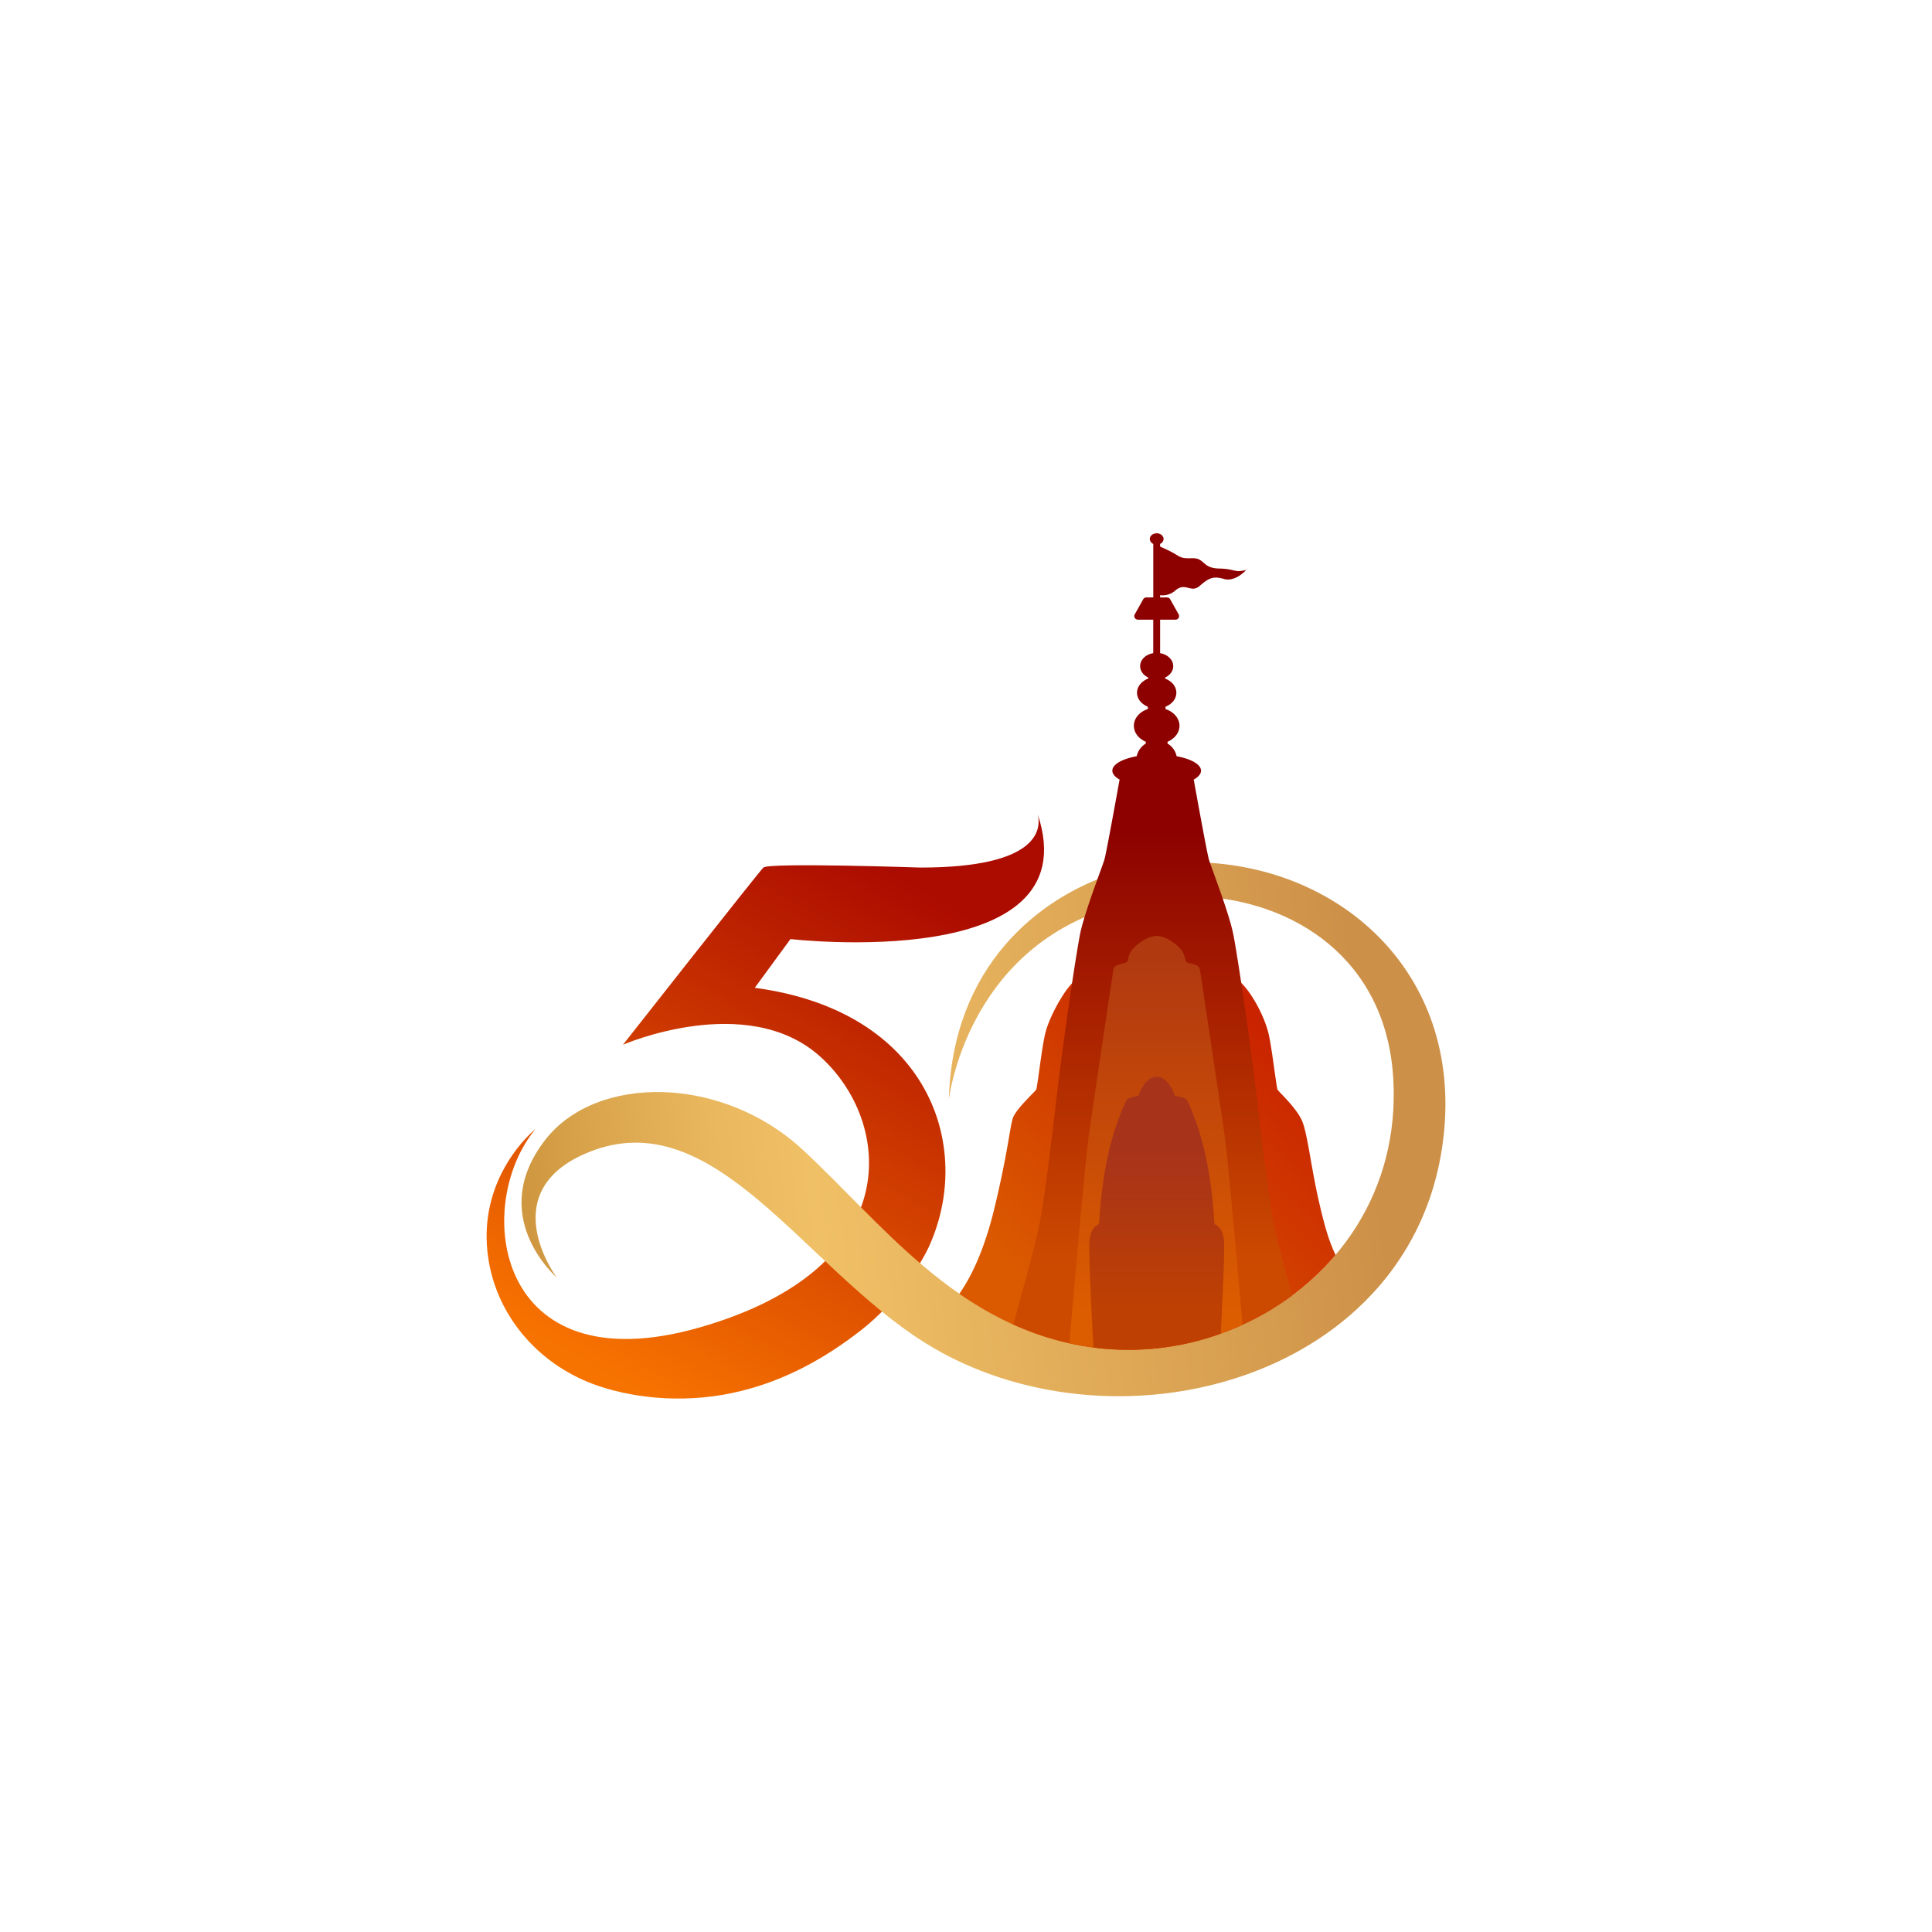 <svg id="Layer_1" data-name="Layer 1" xmlns="http://www.w3.org/2000/svg" xmlns:xlink="http://www.w3.org/1999/xlink" viewBox="0 0 1500 1500"><defs><style>.cls-1{fill:url(#linear-gradient);}.cls-2{fill:url(#linear-gradient-2);}.cls-3{fill:url(#linear-gradient-3);}.cls-4{fill:url(#linear-gradient-4);}.cls-5{fill:url(#linear-gradient-5);}.cls-6{fill:url(#linear-gradient-6);}</style><linearGradient id="linear-gradient" x1="696.9" y1="678.95" x2="481.94" y2="1074.62" gradientUnits="userSpaceOnUse"><stop offset="0" stop-color="#ac0b00"/><stop offset="1" stop-color="#f77300"/></linearGradient><linearGradient id="linear-gradient-2" x1="1121.7" y1="851.4" x2="397.23" y2="937.43" gradientUnits="userSpaceOnUse"><stop offset="0.08" stop-color="#cd9048"/><stop offset="0.28" stop-color="#d9a152"/><stop offset="0.68" stop-color="#f0c066"/><stop offset="0.78" stop-color="#e9b75e"/><stop offset="0.94" stop-color="#d59f47"/><stop offset="0.99" stop-color="#ce963e"/></linearGradient><linearGradient id="linear-gradient-3" x1="992.66" y1="804.15" x2="810.12" y2="1006.96" gradientUnits="userSpaceOnUse"><stop offset="0" stop-color="#c92300"/><stop offset="1" stop-color="#db5a00"/></linearGradient><linearGradient id="linear-gradient-4" x1="894.98" y1="646.34" x2="894.98" y2="980.04" gradientUnits="userSpaceOnUse"><stop offset="0" stop-color="#8d0200"/><stop offset="1" stop-color="#cc4a00"/></linearGradient><linearGradient id="linear-gradient-5" x1="897.45" y1="743.12" x2="897.45" y2="1016.98" gradientUnits="userSpaceOnUse"><stop offset="0" stop-color="#b03910"/><stop offset="1" stop-color="#dc5c00"/></linearGradient><linearGradient id="linear-gradient-6" x1="898.05" y1="891.77" x2="898.05" y2="1016.38" gradientUnits="userSpaceOnUse"><stop offset="0" stop-color="#a7331b"/><stop offset="1" stop-color="#be4002"/></linearGradient></defs><path class="cls-1" d="M613.71,729.09,586,766.94c135,18,170.64,123.29,135.2,201-5.39,12-24.1,42.6-52.89,65s-59,38.62-92.92,47c-40.2,10-80.34,6.35-110.68-3.87-44-14.82-77.71-51.52-85.33-97.32-10.72-64.62,36.26-102.07,36.26-102.07C366.69,936,384,1076.12,543,1030.69c162-46.28,150.17-160.27,93.38-210.74s-152.69-8.84-152.69-8.84,104.95-133.54,109-137.54,122,0,122,0c92.5,0,93.76-30.14,91-41.32C847.09,756.26,613.71,729.09,613.71,729.09Z"/><path class="cls-2" d="M736.68,853.76c2.81-104.11,70.42-157,127.89-175.57V704C749.92,737.33,736.68,853.76,736.68,853.76ZM929.77,669.49v26.44c74.62,3,146.82,48.59,152,142.06,2.43,43.35-8.48,81.78-28.22,113.52-42.73,68.68-126.87,106.1-207.13,94.32-52.38-7.68-93.12-32.27-128.67-62.15-34.47-28.95-64.07-62.86-94.69-91.17-62.46-57.74-159.95-58.68-199.7-7.57-45.69,58.75,7.71,105.89,8.89,106.92-1.08-1.47-49.48-67.48,25.18-97.45,96.83-38.87,165.59,88.2,260.32,147.88q7,4.39,14.16,8.28c102.4,55.2,240.11,40.93,321.64-34.25,34.51-31.82,59-74.55,66.4-127.54C1138.3,758.51,1042.86,672.11,929.77,669.49Z"/><path class="cls-3" d="M1036.92,974.34a201.93,201.93,0,0,1-33.69,31.52l-1.36,1c-.77.56-1.53,1.11-2.31,1.66l-2.69,1.88c-.9.62-1.81,1.23-2.72,1.83l-.1.07c-.88.58-1.76,1.16-2.65,1.73s-1.85,1.17-2.78,1.75q-2.79,1.74-5.63,3.37c-1,.55-1.9,1.09-2.86,1.62l-2.6,1.43c-2.07,1.11-4.17,2.2-6.29,3.25l-2.78,1.36-2.58,1.22-.65.3-.59.27c-.69.32-1.38.63-2.08.93q-4.2,1.86-8.48,3.54c-.68.27-1.36.54-2,.79-1.42.54-2.85,1.07-4.28,1.58l-2.62.92-1.69.57c-1.52.51-3.06,1-4.61,1.48l-1.8.55c-1.08.33-2.18.65-3.28,1-.67.2-1.34.39-2,.56-6.49,1.78-13.08,3.24-19.72,4.39-1,.18-2,.35-3,.51l-3.25.49-2.26.31-1.85.24-1.19.14-1.51.17-2.42.25-1.67.16c-1.67.15-3.35.28-5,.39-.56,0-1.13.08-1.7.1l-2.12.12q-3.3.16-6.62.21l-3.3,0-3.39,0-2.52-.06-1.08,0-1.77-.07-1.89-.09c-.5,0-1,0-1.49-.09l-2.34-.15-.72,0c-1-.07-2-.15-3-.25-.23,0-.45,0-.67-.06-.91-.07-1.81-.16-2.72-.27-.48,0-1-.09-1.43-.16s-.87-.09-1.3-.15c-.82-.09-1.63-.19-2.44-.3l-.32,0-2.5-.35-3.45-.53-1.23-.21-.2,0c-1-.17-2.08-.36-3.1-.55a222.31,222.31,0,0,1-24.8-6l-2.22-.69c-1.24-.39-2.48-.79-3.71-1.21-.88-.29-1.75-.59-2.62-.9s-1.85-.65-2.77-1-1.77-.65-2.66-1c-1.77-.66-3.52-1.36-5.26-2.06l-2.72-1.13-2.45-1.06-2.56-1.14-.82-.36a265.09,265.09,0,0,1-41.26-23.65c6.37-8.93,18.19-28.81,27.25-66.32,10.4-43,12-63,14.34-70.06s17.15-20.49,18.08-22.07,4.08-30.34,6.86-42.86,13.7-32.31,21.18-39.92c5.59-6.7,12.06-13.7,12.25-13.76s10.66,0,23.09,0l38.92,0h1.25c4.57,0,12.62,0,20.57,0,11.56,0,22.92,0,23.07,0s6.64,7,12.23,13.73c9.15,9.24,18.42,27.42,21.2,40s5.94,41.28,6.86,42.86,15.19,14.52,19.27,24.82,6.93,36.55,12.94,62.48C1029.05,954.91,1032.47,964.93,1036.92,974.34Z"/><path class="cls-4" d="M1003.23,1005.86a212,212,0,0,1-38.58,22.74q-8.28,3.78-16.89,6.84A210.85,210.85,0,0,1,849,1046.18c-.83-.11-1.66-.22-2.5-.35q-8.31-1.21-16.22-3a223.27,223.27,0,0,1-43.52-14.52c4.46-16.24,13.65-49.84,17.52-65.45,5.2-21,9.06-51.47,15.43-105.64,3.86-32.92,8.72-67.92,12.67-94.16,2.55-16.92,4.73-30.2,6-36.93,3.28-17.15,17.35-52.82,19.09-58.79,1.49-5.15,9.58-49.88,11.78-62.09-3.55-2-5.62-4.35-5.62-6.9,0-4.91,7.69-9.16,18.92-11.23a15.06,15.06,0,0,1,7-9.78c0-.48.05-1,.07-1.43-5.53-2.38-9.28-7-9.28-12.42,0-5.87,4.48-10.89,10.85-13l0-1.81c-5-2-8.41-6.12-8.41-10.86s3.55-9,8.7-11v-.78c-3.76-1.8-6.28-5.09-6.28-8.86,0-5,4.36-9.1,10.17-10.08v-26h-12A2.77,2.77,0,0,1,881,477l6.58-11.74a2.8,2.8,0,0,1,2.4-1.42h5.42V422.28a4.4,4.4,0,0,1-2.7-3.82c0-2.44,2.41-4.41,5.36-4.41s5.34,2,5.34,4.41a4.39,4.39,0,0,1-2.7,3.82v2.08c1.55.68,3.6,1.61,6.36,2.94,9.69,4.64,8.1,6.5,18.31,6.1s7.7,7.7,21,8,11.67,3.57,21.23,1.06c0,0-8.36,9.7-17.51,7s-12.49.26-19,5.71-10.88-3.45-18.58,3.32a15.18,15.18,0,0,1-11.8,3.63v1.74h5.42a2.78,2.78,0,0,1,2.4,1.42L915.1,477a2.76,2.76,0,0,1-2.39,4.11h-12v26c5.81,1,10.19,5.13,10.19,10.08,0,3.77-2.53,7.06-6.29,8.86v.78c5.14,2,8.7,6.13,8.7,11s-3.43,8.86-8.42,10.86l0,1.81c6.38,2.13,10.86,7.15,10.86,13,0,5.37-3.76,10-9.29,12.42,0,.47,0,1,.07,1.43a15,15,0,0,1,7,9.78c11.22,2.07,18.93,6.32,18.93,11.23,0,2.56-2.09,4.92-5.65,6.9,2.2,12.22,10.29,56.94,11.79,62.09,1.73,6,15.81,41.64,19.08,58.79,1.29,6.73,3.46,20,6,36.9,4,26.24,8.82,61.25,12.69,94.19,6.37,54.17,10.22,84.62,15.43,105.64C994.33,972.9,999,990.35,1003.23,1005.86Z"/><path class="cls-5" d="M964.65,1028.6q-8.28,3.78-16.89,6.84A210.85,210.85,0,0,1,849,1046.18c-.83-.11-1.66-.22-2.5-.35q-8.31-1.21-16.22-3c2.45-28.7,11.88-138,14.89-159.76C848.61,858,864,755.45,864.29,753.72s.6-3.2,3-4.29a3.08,3.08,0,0,1,.38-.16,39,39,0,0,1,5.75-1.62,3.45,3.45,0,0,0,2.13-1.93,22.52,22.52,0,0,1,2.86-7.57c2.24-3.42,11.6-11.48,19.62-11.48s17.37,8.06,19.62,11.48a22.52,22.52,0,0,1,2.86,7.57,3.4,3.4,0,0,0,2.13,1.93,40.14,40.14,0,0,1,5.77,1.63l.35.15c2.44,1.09,2.74,2.56,3,4.29S947.51,858,951,883.08C953.61,902.08,961.15,988.13,964.65,1028.6Z"/><path class="cls-6" d="M947.76,1035.44A210.85,210.85,0,0,1,849,1046.18c-1.27-20.35-4-75-3.06-83.57,1.09-9.51,6-11.48,6.58-11.86a2.14,2.14,0,0,0,.93-1.7,332.65,332.65,0,0,1,5.86-47.57c5.19-26.49,14.15-45,14.92-46.47a4.44,4.44,0,0,1,2.95-2.63,62.51,62.51,0,0,1,6.23-1.55c.71-.17.71-.37.82-.67,2.14-6.85,7.58-14.17,13.86-14.17s11.71,7.32,13.84,14.17c.11.3.11.5.83.67a63.11,63.11,0,0,1,6.22,1.55,4.46,4.46,0,0,1,3,2.63c.78,1.52,9.73,20,14.91,46.47a329.23,329.23,0,0,1,5.86,47.57,2.17,2.17,0,0,0,.93,1.7c.63.38,5.49,2.35,6.58,11.86C951,969.93,949.13,1011,947.76,1035.44Z"/></svg>